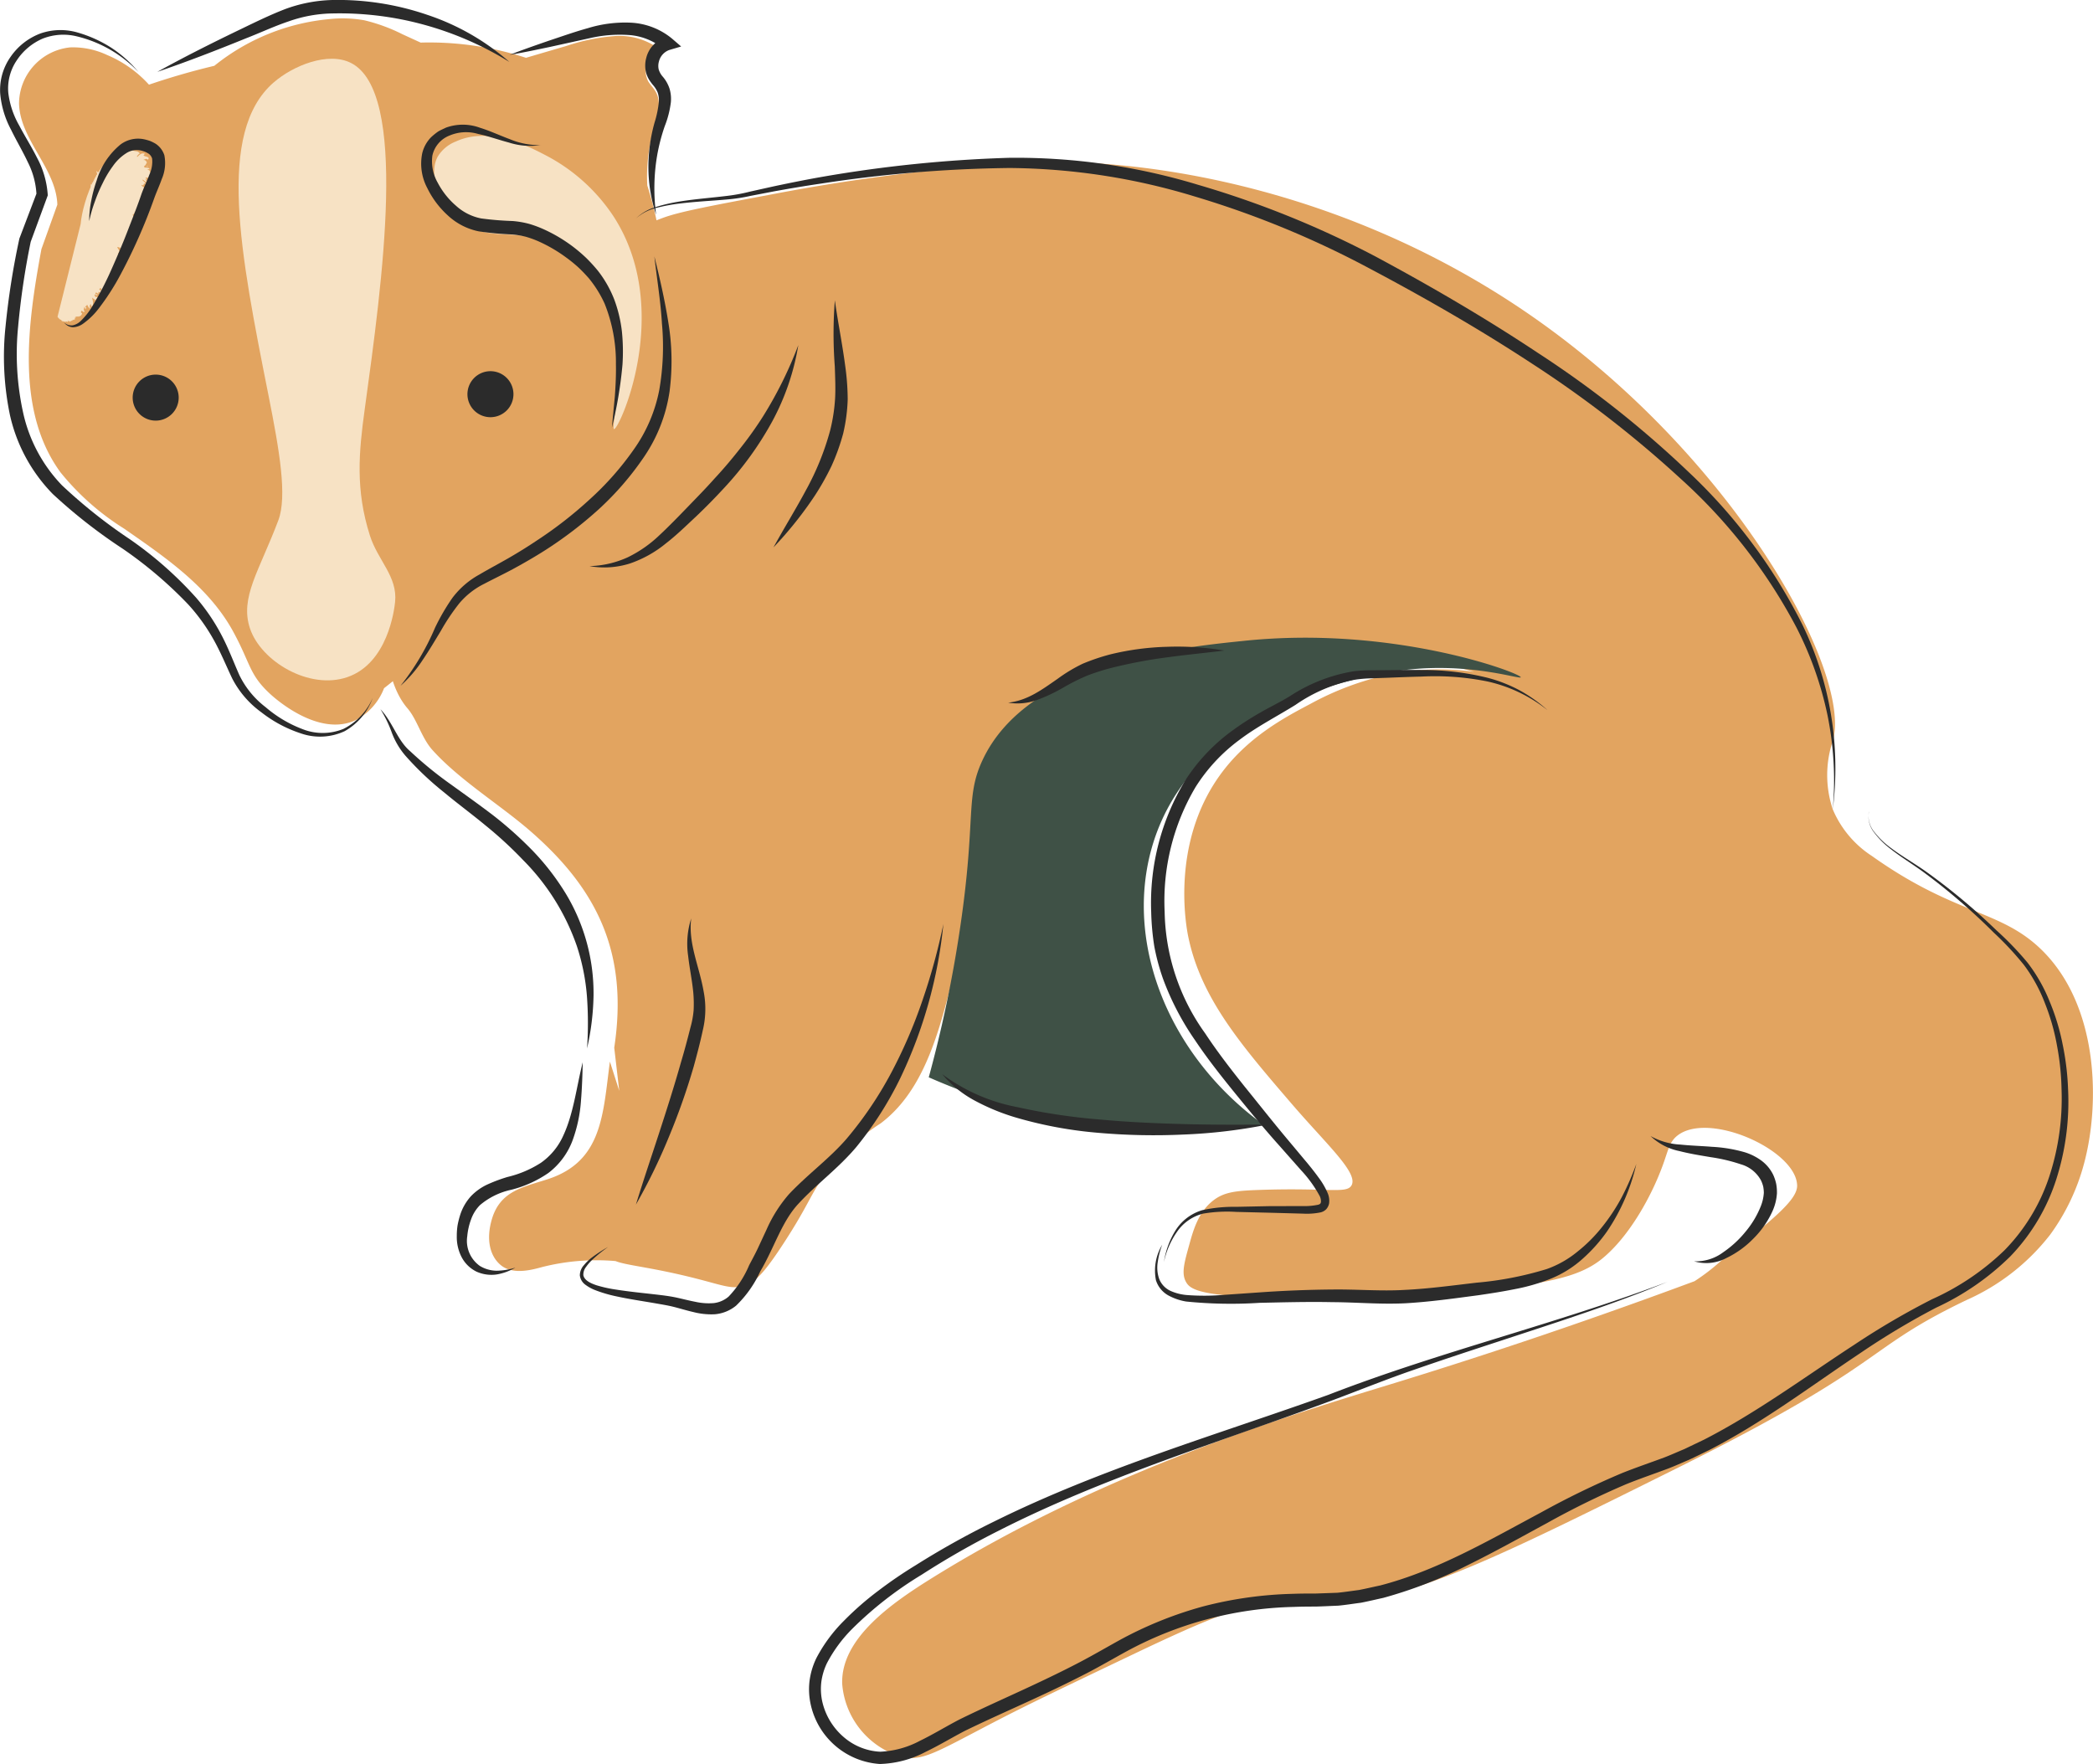 <svg id="向量圖智慧型物件" xmlns="http://www.w3.org/2000/svg" xmlns:xlink="http://www.w3.org/1999/xlink" width="229" height="193" viewBox="0 0 229 193">
  <defs>
    <clipPath id="clip-path">
      <rect id="Rectangle_3243" data-name="Rectangle 3243" width="229" height="193" fill="none"/>
    </clipPath>
  </defs>
  <g id="Group_720" data-name="Group 720">
    <g id="Group_719" data-name="Group 719" clip-path="url(#clip-path)">
      <path id="Path_21560" data-name="Path 21560" d="M223.349,103.895c-4.512-4.388-9.423-3.759-18.537-10.24a11.316,11.316,0,0,1-4.283-5.1,11.789,11.789,0,0,1,.029-7.577c2.066-7.495-10.918-31.448-33.831-46.988-19.1-12.955-40.091-16.662-53.579-16.243a212.612,212.612,0,0,0-28.819,3.54c-6.622,1.244-9.934,1.866-11.771,2.541-23.265,8.553-35.9,44.449-27.964,53.684,1.057,1.231,1.528,3.222,2.719,4.547,2.953,3.285,7.382,5.98,10.686,8.847,7.34,6.372,10.779,13.333,9.206,23.725l.549,4.718-1.024-3.2c-.769,5.82-.82,10.94-6.84,12.88-2.682.865-5.138,1.28-6.058,4.315-.7,2.32-.2,4.169,1.02,5.122,1.364,1.067,3.519.416,4.514.151a24.234,24.234,0,0,1,7.98-.642c1.213.491,3.952.669,8.8,1.907,3.095.789,3.939,1.218,5.308.768,1.116-.367,2.025-1.134,4.38-4.766,2.516-3.882,2.783-5.017,4.158-6.99a23.8,23.8,0,0,1,6.358-5.983c6.6-4.955,7.226-15.466,9.841-22.877,5.163-14.627,20.537-24.156,31.353-27.121,8.86-2.43,17.36-1.2,23.731.588a28.169,28.169,0,0,0-8.516.139,32.041,32.041,0,0,0-9.382,3.37c-2.865,1.513-6.966,3.68-9.96,7.883-5.363,7.53-3.613,16.61-3.4,17.628,1.4,6.723,5.787,11.825,11.334,18.276,3.84,4.467,7.333,7.576,6.507,8.921-.557.906-2.589.218-10.048.473-2.576.089-3.854.221-5.051,1.142-1.644,1.262-2.205,3.291-2.611,4.753-.574,2.072-.928,3.256-.358,4.22.413.7,1.466,1.676,10.744,1.6,4.893-.039,5.021-.315,8.961-.2,2.265.066,3.587.2,6.111.119.506-.014,2.82-.092,5.626-.453,7.584-.978,11.377-1.466,14.076-3.672,2.938-2.4,5.426-6.833,6.7-10.43.548-1.543.677-2.381,1.556-3.051,3.468-2.647,12.968,1.629,13.064,5.481.039,1.6-2.738,3.8-8.29,8.219a22.924,22.924,0,0,1-2.933,2.257c-13.834,5.14-25.171,8.792-32.722,11.114-10.3,3.168-31.279,9.306-50.56,21.273-4.493,2.788-10.136,6.664-9.977,11.666a9.058,9.058,0,0,0,6.428,7.972c2.328.566,3.793-.461,10.3-3.84,3.7-1.923,7.615-3.787,15.437-7.519,7.532-3.59,9.378-4.144,10.227-4.384a41.19,41.19,0,0,1,12.568-1.47c7.361.084,17-4.713,36.289-14.308,23.6-11.743,20.163-12.869,31.766-18.441a23.748,23.748,0,0,0,9.154-7.156,23.358,23.358,0,0,0,3.7-7.758c1.757-6.5,1.666-17.27-4.672-23.436" fill="#e2a460"/>
      <path id="Path_21561" data-name="Path 21561" d="M105.076,101.322c1.739-11.84.52-14.058,2.413-18.131,5.027-10.824,22.2-12.412,28.685-13.082,16.4-1.7,30.291,3.575,30.216,3.994-.045.246-4.864-1.4-11.231-.935-8.415.619-25.3,5.362-29.218,19.873-2.836,10.507,2.078,22.61,12.3,30.009a67.378,67.378,0,0,1-16.528.23,68.337,68.337,0,0,1-20.095-5.411,139.722,139.722,0,0,0,3.458-16.547" fill="#3f5146"/>
      <path id="Path_21562" data-name="Path 21562" d="M71.5,14.261c.406-1.407.965-2.991.226-4.256-.234-.4-.582-.725-.814-1.126a2.438,2.438,0,0,1,1.375-3.405,7.322,7.322,0,0,0-5.041-1.528,21.767,21.767,0,0,0-5.267,1.079q-2.216.647-4.429,1.3A34.172,34.172,0,0,0,46.025,4.66l-1.989-.911A19.1,19.1,0,0,0,39.868,2.22a13.511,13.511,0,0,0-3.82-.131A23.463,23.463,0,0,0,23.45,7.2c-2.764.657-5.167,1.388-7.15,2.065a12.915,12.915,0,0,0-4.585-3.249,8.776,8.776,0,0,0-4.033-.832,6.222,6.222,0,0,0-5.6,6.134c.1,3.988,4.054,7.084,4.193,11.071L4.533,27.251C3,35.53,1.711,44.973,6.627,51.692a28.124,28.124,0,0,0,6.948,6.144c4.514,3.143,9.277,6.365,11.956,11.3,1.918,3.53,1.718,4.657,4.024,6.786.508.47,5.282,4.762,9.344,2.877a6.626,6.626,0,0,0,3.12-3.5c1.185-.932,2.57-2.06,4.094-3.381l-1.165,2.04a14.593,14.593,0,0,0,2.176-2.926c2.14-1.9,4.514-4.147,6.994-6.761,1.547-1.63,3.032-3.194,4.44-4.718A37.033,37.033,0,0,0,70.165,48.464c2.666-4.219,2.838-8.807,2.277-13.335A37.039,37.039,0,0,0,70.824,20.3a18.232,18.232,0,0,1,.673-6.038" fill="#e2a460"/>
      <path id="Path_21563" data-name="Path 21563" d="M6.294,34.66C8.886,37.582,14,24.07,14.646,22.17c.635-1.877,2.465-4.563-.368-5.292-3.308-.85-5.26,5.255-5.453,7.629" fill="#f7e2c4"/>
      <path id="Path_21564" data-name="Path 21564" d="M8.824,24.508l.009-.031c.015-.055.028-.109.037-.163Z" fill="#f7e2c4"/>
      <path id="Path_21565" data-name="Path 21565" d="M9.362,22.886c0-.156.056-.439-.082-.484.015.1.026.2.032.294-.105.011-.149.189-.164.349l.042-.177c0,.049.059.032.056.079-.115.258-.052.344-.19.577l0-.015-.021.2c-.025.06-.036.032-.04.011a3.87,3.87,0,0,1-.107.552c.092-.178.095-.53.221-.7v.014c.033-.234.206-.475.255-.705" fill="#f7e2c4"/>
      <path id="Path_21566" data-name="Path 21566" d="M8.993,23.723l0-.016a.039.039,0,0,0,0,.016" fill="#f7e2c4"/>
      <path id="Path_21567" data-name="Path 21567" d="M14.134,18.2l.038-.088a.149.149,0,0,0-.038.088" fill="#f7e2c4"/>
      <path id="Path_21568" data-name="Path 21568" d="M11.848,17.671l.017,0c-.059-.1-.049-.068-.017,0" fill="#f7e2c4"/>
      <path id="Path_21569" data-name="Path 21569" d="M9.72,31.23l-.107,0c.083.032.108.023.107,0" fill="#f7e2c4"/>
      <path id="Path_21570" data-name="Path 21570" d="M7.736,34.491l0,0Z" fill="#f7e2c4"/>
      <path id="Path_21571" data-name="Path 21571" d="M9.454,33.658l.054.031c-.022-.027-.039-.034-.054-.031" fill="#f7e2c4"/>
      <path id="Path_21572" data-name="Path 21572" d="M8.543,34.667a.728.728,0,0,0-.105.054.137.137,0,0,0,.105-.054" fill="#f7e2c4"/>
      <path id="Path_21573" data-name="Path 21573" d="M7.754,34.457a.165.165,0,0,1-.017.034.105.105,0,0,0,.017-.034" fill="#f7e2c4"/>
      <path id="Path_21574" data-name="Path 21574" d="M10.787,32.129,11,32.2a.8.8,0,0,0-.217-.068" fill="#f7e2c4"/>
      <path id="Path_21575" data-name="Path 21575" d="M8.3,34.92a.164.164,0,0,0-.085.011A.1.1,0,0,0,8.3,34.92" fill="#f7e2c4"/>
      <path id="Path_21576" data-name="Path 21576" d="M9.458,22.64a.773.773,0,0,0-.036.123.262.262,0,0,0,.036-.123" fill="#f7e2c4"/>
      <path id="Path_21577" data-name="Path 21577" d="M14.584,25.657a.869.869,0,0,0,.111.071.151.151,0,0,0-.111-.071" fill="#f7e2c4"/>
      <path id="Path_21578" data-name="Path 21578" d="M12.592,29.566l0,.017.05,0Z" fill="#f7e2c4"/>
      <path id="Path_21579" data-name="Path 21579" d="M13.156,28.416l.053.043a.188.188,0,0,0-.053-.043" fill="#f7e2c4"/>
      <path id="Path_21580" data-name="Path 21580" d="M12.355,30.534a.346.346,0,0,0,.056.08Z" fill="#f7e2c4"/>
      <path id="Path_21581" data-name="Path 21581" d="M11.618,31.2c.1.006.149.083.2.159.237-.139,0-.351.331-.453l-.174.037a.347.347,0,0,1,.329-.488l.055.076c-.113-.224.368-.244.238-.382-.14,0-.169-.086-.318-.054l-.021-.429.355.141-.015-.227c-.164-.026.242-.179-.09-.344.18-.038.246.169.362.27-.048-.147.11-.085-.044-.273l.365.051-.085-.361c.024.028.055.022.078.048-.21-.243.322-.222-.077-.591a.208.208,0,0,0,.052.032c-.218-.2.074-.317.166-.368,0-.162-.3-.2-.434-.269.268-.349.194-.234-.07-.741.525-.007.593.537,1.014.421a.694.694,0,0,1-.276-.6,2.426,2.426,0,0,1,.883-.407l-.305-.107-.054-.324.372.326c-.084-.083-.217-.29-.328-.435-.149-.372.728.121.355-.273l.105.02c-.206-.161-.045-.3-.049-.536l.366.227-.141.1c.413.084.028-.242.1-.36-.079-.187-.432-.249-.52-.367.037-.041-.052-.158.078-.152.17-.068.475.172.63.276-.368-.263-.3-.276-.378-.567.2.064.279.114.305.158a.577.577,0,0,0-.266-.235l.262.013c.439-.13-.651-.544-.407-.8.188.163.049-.284.345-.284.026.133.62.169.843.326.244-.2-.448-.278-.469-.516l.483.268c-.15-.278-.257-.148-.344-.407.127.108.168-.042.292.137a4,4,0,0,1,.215-.4l-.491-.188c-.032-.09.2-.036.295-.022,0,.031-.033.067.033.086.456.08-.2-.214.229-.157-.165-.037-.392-.095-.386-.193.289.144.331-.024.459.021-.227-.029-.023-.22-.34-.368.266-.012.221.129.381.2-.343-.242.095-.383-.087-.558l.073.024c-.184-.211-.162-.422-.406-.787l.249.191c.211-.188-.53-.373-.454-.56.385.189.081-.33.5-.086a1.9,1.9,0,0,0-.58-.538c.261-.045.49.384.651.263l-.162-.237.229.032c-.161-.053-.137-.211-.269-.235.271.04.474.008.673.062-.052-.137.239-.273.012-.427l.132.008c-.241-.1-.255-.2-.274-.288s-.058-.185-.316-.213l.277-.084c-.054-.205-.579-.117-.712-.171-.031-.058-.1-.114-.065-.185.36.129.368-.2.491-.334a.579.579,0,0,0-.146-.22.359.359,0,0,0-.333-.053c.273-.058.409-.243.568-.037.188-.181.083-.263-.056-.316s-.323-.071-.408-.174l.155-.164c-.432-.165-.648.189-.949.46a1,1,0,0,1,.389-.5.548.548,0,0,0-.358-.24,1.894,1.894,0,0,1-.421-.085.3.3,0,0,1,.167-.352c-.3.1-.673-.144-.87.292.077-.172-.1-.145-.208-.214,0,.1-.015.22-.027.207-.165.221-.446.386-.646.308l.026-.148c-.211.041-.3.261-.371.432s-.121.351-.379.325c-.115-.032-.125-.33-.256-.232.023.17.231.4.037.456l-.16-.218.075.295c.193.123.292-.06.343.221-.28-.091.061.266-.277.168a1.138,1.138,0,0,0-.122-.333.4.4,0,0,0-.386.341.514.514,0,0,1-.369.374c.028.294-.111.527-.052.738a1.263,1.263,0,0,1-.45-.419c-.122.154.263.487-.08.434.208.225-.1.538.229.756-.074-.031-.1.167-.2-.1-.011.27-.45.146-.5.256-.02.063.242.031.179.164-.021.01-.055,0-.077.01l.052.085c-.1.021-.132-.13-.214-.175-.146.167.049.4-.038.629l-.034-.059c-.037.075-.077.149-.109.227l-.011-.02.025.226-.069-.032c0,.051.043.077.026.14L9.695,21.2a.481.481,0,0,1,.038.457l-.043.009c.02.1.035.2.048.3-.133.11-.1-.227-.156.059l-.119-.116c-.011.212-.1.219-.1.367.083-.042.113-.135.146-.05-.206.109-.046.256-.056.41.027-.074.05-.121,0-.192.032-.076.077-.01.1-.055l-.031-.13.105,0,.006-.208c.109.047.088-.165.181-.054.007-.144.133-.186.055-.346.12-.057.031.168.087.081a4.147,4.147,0,0,1,.775-1.5l.048.083c-.047-.082-.072-.175-.11-.24.188-.021.581-.215.38-.471.027-.006.052.041.065.063.074-.173.462-.321.607-.509-.233-.3.433-.133.089-.516l.05.1c-.177-.032-.2-.317-.277-.435.318.179.209.171.514.33l-.163-.015.236.176c-.172-.339-.011-.418.169-.388.179.013.347.079.232-.2.011.031.045.069.055.1.2.068.018-.266.036-.4a.985.985,0,0,1,.138.354c.114.019.169-.089.245-.2.074-.079.172-.151.286-.046,0-.24-.108-.285-.083-.477a.372.372,0,0,1,.114.351c.119.215.185.158.3.067.114-.032.276-.1.327.133.2-.208.147-.355.435-.443-.113.146-.18.579-.293.556l-.077.176c.188.116.127.221.527-.177-.283.307-.031.072-.189.24.037-.033.048-.045.069-.064.267-.212-.011.035.033,0l-.064.039a.793.793,0,0,1,.234-.1,1.116,1.116,0,0,1-.242.116l.276-.105c.012.032-.344.117-.28.128l.217-.061c-.14.053.177.056-.143.1-.064.006-.038,0-.05-.006-.46.067.151.11-.087.226l.492.022c.134.142-.112.061-.281.036-.01.074-.162.056-.247.151a.973.973,0,0,0,.305.114l-.145.086-.243-.135c.653.35-.221.42.355.768-.163.029-.255-.171-.353-.153-.383.111.227.718-.21.8-.48.214-.343.759-.741,1.157l.131.037c-.078.107-.145.189-.208.262.261.173.061.317.35.557a2.086,2.086,0,0,1-.325-.132c0,.135.09.317-.108.325l-.094-.08c-.174.238-.316.605-.131.836,0,.1-.229.014-.389-.019-.069.149.02.3.171.5a.891.891,0,0,1-.257.021l.279.178c-.066.048-.253-.083-.35-.063.271.385-.156.538-.2.717l.156.035c.088.116-.168.168-.285.025-.3.263.274.686.019,1.106-.538-.156-.008.472-.6.294.073.253-.2.28.078.555-.058-.021-.088-.015-.086-.05-.234-.014-.169.305-.108.558l-.167-.063c.325.227.094.511.408.737-.084-.013-.13-.1-.182-.158-.364-.05.087.246-.041.34-.078-.049-.19-.055-.24-.111-.521.256-.175,1.156-.645,1.588-.076.148.338.105.228.292-.173-.018-.259-.252-.374-.158.144.186.09.2.02.312-.085-.072-.157-.085-.187-.2-.145.009.1.417-.189.435a.362.362,0,0,1,.163.142c.139.331-.438.344-.316.434,0,0,0,.092.058.044-.037.073-.121.16-.235.073.05.076.139.171.123.236l-.127-.113c.015.052.086.141.088.184l.11,0c-.154.019.039.347-.217.189l.008-.033-.187.093c.073.124.14.247.055.333-.27-.115-.176.242-.273.356L9.139,32.1c.061.178-.123.41-.061.389-.05.1-.171.2-.21.106,0,.109-.089.28,0,.4l-.241.046c.16.26-.251.255-.043.439-.084.061-.119,0-.188.031a.476.476,0,0,1-.174.41L8.2,33.914c-.1.1-.118.325-.255.467L7.832,34.3c-.052.094-.011.2-.1.236-.027,0-.014-.019,0-.042a.461.461,0,0,1-.231.157.888.888,0,0,1-.3.263c-.108-.036.149-.075.052-.116a1,1,0,0,1-.609.048c-.017-.01.011-.006.025-.01-.023.064-.465-.221-.378-.177-.043-.047-.089-.1.052.063.05.053.191.208.225.235l.022-.012c.276.129-.027.1.343.241l-.077-.039a1.189,1.189,0,0,1,.214.051c.025.019-.029.011-.062.01a.791.791,0,0,0,.323-.047c.02.032.012.052-.054.076.312-.018-.071-.073.282-.13.073.01-.009.045-.05.076a.487.487,0,0,0,.415-.178c.04.062-.074.1.086.083-.048-.021-.095-.068,0-.121-.009.086.105,0,.2-.036a.051.051,0,0,1-.026-.082c.034-.037.091-.033.148-.076H8.179c.09-.163.253-.118.386-.171a.082.082,0,0,1-.023.064c.133-.059.326-.083.39-.267l0,.019c.16-.3-.206-.056-.021-.4.1-.074.26.305.358,0-.175.032-.078-.306-.023-.464l.1.288c.048-.047.067-.178.113-.189L9.4,33.628c-.189-.129.161-.142.115-.323.179.31.117.278.359.492-.057-.191-.109-.392.057-.536l.1.285c.259-.176.124-.67.037-.994.151.171.276.137.373.319l.126-.242.165.194c-.147-.224.077-.228-.223-.392.021.048.057.065.017.1-.082-.059-.233-.207-.144-.315.125-.032.083.116.181.145-.069-.147.129-.033.1-.162l-.176-.01c-.135-.157.077-.133.037-.261.018.137.138.167.269.2l-.027-.009c.027-.062-.052-.211.078-.187l.221.195-.129-.191c.053-.012.16.018.171.1.337-.164-.558-.31-.1-.512.1.062.143.137.022.2.149.1.258.136.381.078l.031.016c.125-.172.3-.39.185-.611" fill="#f7e2c4"/>
      <path id="Path_21582" data-name="Path 21582" d="M11.433,31.812c-.066.093-.124.171-.116.227.063.011.288-.137.116-.227" fill="#f7e2c4"/>
      <path id="Path_21583" data-name="Path 21583" d="M14.682,16.11a.548.548,0,0,0,.061-.025Z" fill="#f7e2c4"/>
      <path id="Path_21584" data-name="Path 21584" d="M13.545,16.108a.148.148,0,0,0,.06.081c0-.078-.017-.137-.06-.081" fill="#f7e2c4"/>
      <path id="Path_21585" data-name="Path 21585" d="M14.982,24.44l0,0Z" fill="#f7e2c4"/>
      <path id="Path_21586" data-name="Path 21586" d="M16.874,19.708a.715.715,0,0,0-.347-.221c.024.063.115.134.347.221" fill="#f7e2c4"/>
      <path id="Path_21587" data-name="Path 21587" d="M16.1,21.383l.052.056a.1.1,0,0,0-.052-.056" fill="#f7e2c4"/>
      <path id="Path_21588" data-name="Path 21588" d="M15.093,24.768c-.11-.124-.061-.218-.111-.328.049.1-.143.174.111.328" fill="#f7e2c4"/>
      <path id="Path_21589" data-name="Path 21589" d="M12.437,16.849c0-.074,0-.139.007-.21a1.317,1.317,0,0,0-.035.164Z" fill="#f7e2c4"/>
      <path id="Path_21590" data-name="Path 21590" d="M13.268,16.45c.047.043.2-.105.144-.205a.6.6,0,0,1-.144.205" fill="#f7e2c4"/>
      <path id="Path_21591" data-name="Path 21591" d="M16.013,18.2l.247,0-.2-.055Z" fill="#f7e2c4"/>
      <path id="Path_21592" data-name="Path 21592" d="M59.656,16.963c-1.814-.941-6.112-3.172-9.775-1.483a4.005,4.005,0,0,0-1.993,1.666c-1.405,2.625,1.335,6.719,4.05,7.907,2.022.884,4.453.355,6.53,1.021a15.49,15.49,0,0,1,5.812,3.582c5.731,5.718,2.383,17.224,2.907,17.291.565.073,6.542-13.1-.065-23.283a19.906,19.906,0,0,0-7.466-6.7" fill="#f7e2c4"/>
      <path id="Path_21593" data-name="Path 21593" d="M40.774,76.379A6.794,6.794,0,0,1,37.707,80a6.383,6.383,0,0,1-4.81.234,14.126,14.126,0,0,1-4.3-2.3A10.5,10.5,0,0,1,25.39,74.2c-.7-1.484-1.284-2.922-2.064-4.294a20.549,20.549,0,0,0-2.731-3.772,45.482,45.482,0,0,0-7.186-6.108,57.913,57.913,0,0,1-7.628-5.97,17.924,17.924,0,0,1-4.691-8.638,31.324,31.324,0,0,1-.48-9.74,84.653,84.653,0,0,1,1.5-9.525l.011-.053.017-.046,1.894-4.981-.039.227a8.8,8.8,0,0,0-.958-3.575c-.548-1.171-1.23-2.309-1.825-3.532A10.316,10.316,0,0,1,.02,10.227,6.3,6.3,0,0,1,1.164,6.211,6.912,6.912,0,0,1,4.423,3.663a6.682,6.682,0,0,1,4.086-.1,13.935,13.935,0,0,1,3.671,1.663,13.456,13.456,0,0,1,2.976,2.662,13.685,13.685,0,0,0-6.748-3.91,6.161,6.161,0,0,0-3.76.256A6.482,6.482,0,0,0,1.809,6.64a5.461,5.461,0,0,0-.9,3.525,9.431,9.431,0,0,0,1.2,3.577c.6,1.151,1.319,2.277,1.934,3.5A9.938,9.938,0,0,1,5.22,21.272l.006.109-.044.118-1.839,5,.028-.1a83.68,83.68,0,0,0-1.392,9.387,29.961,29.961,0,0,0,.536,9.294,16.584,16.584,0,0,0,4.258,8.011,57.054,57.054,0,0,0,7.4,5.886,41.284,41.284,0,0,1,7.276,6.407,21.6,21.6,0,0,1,2.759,4.049c.761,1.427,1.337,2.973,1.961,4.388a9.778,9.778,0,0,0,2.884,3.543,13.513,13.513,0,0,0,4,2.392,6,6,0,0,0,4.532-.011,6.811,6.811,0,0,0,3.189-3.369" fill="#2b2b2b"/>
      <path id="Path_21594" data-name="Path 21594" d="M55.736,6.778A35.592,35.592,0,0,0,46.41,2.711a34.909,34.909,0,0,0-9.972-1.242,15.014,15.014,0,0,0-4.832.861c-1.573.525-3.141,1.262-4.742,1.883-3.185,1.294-6.39,2.538-9.655,3.651,3.016-1.67,6.092-3.208,9.189-4.7,1.549-.746,3.081-1.5,4.739-2.146A15.982,15.982,0,0,1,36.393,0,30.156,30.156,0,0,1,46.747,1.622a26.063,26.063,0,0,1,8.989,5.156" fill="#2b2b2b"/>
      <path id="Path_21595" data-name="Path 21595" d="M55.763,6c1.407-.547,2.829-1.043,4.251-1.534,1.43-.474,2.836-.977,4.313-1.387a13.872,13.872,0,0,1,4.65-.6,7.663,7.663,0,0,1,4.549,1.745l1,.862-1.292.382A1.793,1.793,0,0,0,72.1,6.712a1.773,1.773,0,0,0-.033.873,2.126,2.126,0,0,0,.47.828,3.872,3.872,0,0,1,.723,1.3A3.925,3.925,0,0,1,73.4,11.2a10.543,10.543,0,0,1-.655,2.567,20.2,20.2,0,0,0-1.049,4.763,21.854,21.854,0,0,0,.09,4.958,16.44,16.44,0,0,1-.84-4.988,17.9,17.9,0,0,1,.668-5.081,11.184,11.184,0,0,0,.474-2.3,2.607,2.607,0,0,0-.126-.985,2.842,2.842,0,0,0-.535-.852,5.8,5.8,0,0,1-.415-.577,3.126,3.126,0,0,1-.327-.768,3.209,3.209,0,0,1,.023-1.6,3.132,3.132,0,0,1,2.149-2.259l-.29,1.243a6.64,6.64,0,0,0-3.7-1.485,14.575,14.575,0,0,0-4.277.326L60.2,5.128c-1.472.311-2.947.619-4.434.875" fill="#2b2b2b"/>
      <path id="Path_21596" data-name="Path 21596" d="M71.589,28.029c.6,2.406,1.153,4.82,1.542,7.287a25.784,25.784,0,0,1,.125,7.532,17.1,17.1,0,0,1-2.77,7.111,32.469,32.469,0,0,1-4.947,5.734,44.054,44.054,0,0,1-6,4.577c-1.062.672-2.149,1.3-3.248,1.9s-2.233,1.14-3.3,1.7a8.454,8.454,0,0,0-2.746,2.151,23.162,23.162,0,0,0-2.022,3.023c-.642,1.056-1.273,2.131-1.976,3.162a13.8,13.8,0,0,1-2.428,2.831A27.459,27.459,0,0,0,47.591,68.7a23.123,23.123,0,0,1,1.9-3.274,9.232,9.232,0,0,1,2.936-2.551c1.094-.646,2.179-1.215,3.24-1.827s2.1-1.258,3.117-1.941a44.625,44.625,0,0,0,5.759-4.49,32.243,32.243,0,0,0,4.8-5.438,16.663,16.663,0,0,0,2.792-6.525,27.7,27.7,0,0,0,.289-7.261c-.143-2.454-.554-4.9-.83-7.365" fill="#2b2b2b"/>
      <path id="Path_21597" data-name="Path 21597" d="M69.583,23.9a5.274,5.274,0,0,1,2.244-1.274,18.86,18.86,0,0,1,2.541-.581c1.717-.274,3.452-.4,5.163-.611a18.978,18.978,0,0,0,2.529-.469L84.6,20.4c1.7-.361,3.4-.706,5.107-1.009a144.772,144.772,0,0,1,20.723-2.126A68.612,68.612,0,0,1,131.1,20.224a104.561,104.561,0,0,1,19.361,7.82c6.121,3.285,12.122,6.785,17.91,10.637a113.4,113.4,0,0,1,16.349,12.931A59.535,59.535,0,0,1,197.17,68.28a35.925,35.925,0,0,1,3.359,20.277,35.832,35.832,0,0,0-.574-10.288,38.144,38.144,0,0,0-3.432-9.673,58.831,58.831,0,0,0-12.583-16.168,122.6,122.6,0,0,0-16.306-12.635c-5.761-3.784-11.761-7.226-17.856-10.455A103.113,103.113,0,0,0,130.729,21.5a71.056,71.056,0,0,0-20.282-3.119,145.5,145.5,0,0,0-20.625,1.707c-1.711.248-3.414.538-5.115.845l-2.547.49a19.57,19.57,0,0,1-2.588.4c-1.733.154-3.46.23-5.174.443a18.8,18.8,0,0,0-2.541.47A5.209,5.209,0,0,0,69.583,23.9" fill="#2b2b2b"/>
      <path id="Path_21598" data-name="Path 21598" d="M204.472,88.828a2.754,2.754,0,0,0,.648,2.258,8.929,8.929,0,0,0,1.75,1.676c1.293.979,2.725,1.774,4.047,2.733a68.227,68.227,0,0,1,7.5,6.277,34.4,34.4,0,0,1,3.408,3.536,17.732,17.732,0,0,1,2.439,4.285,24.318,24.318,0,0,1,1.423,4.717,29.306,29.306,0,0,1,.587,4.891,27.876,27.876,0,0,1-1.269,9.758,21.688,21.688,0,0,1-5.038,8.49,28.666,28.666,0,0,1-8.123,5.621,83.18,83.18,0,0,0-8.323,4.987c-5.395,3.6-10.622,7.567-16.494,10.585-.743.358-1.48.728-2.228,1.075-.762.319-1.512.666-2.285.961-1.569.587-3.081,1.1-4.567,1.7a91.83,91.83,0,0,0-8.7,4.272c-2.859,1.547-5.708,3.146-8.657,4.593a49.294,49.294,0,0,1-9.228,3.578c-.814.179-1.625.372-2.442.534-.829.107-1.655.242-2.487.322-.834.033-1.683.079-2.5.1-.806,0-1.611.006-2.415.039a40.193,40.193,0,0,0-18.386,4.929c-1.394.765-2.833,1.608-4.29,2.357s-2.931,1.473-4.412,2.166c-2.95,1.39-5.966,2.694-8.846,4.1-1.412.731-2.815,1.589-4.324,2.314A11.366,11.366,0,0,1,96.268,193a8.3,8.3,0,0,1-7.548-6.43,7.674,7.674,0,0,1-.148-2.641,8.029,8.029,0,0,1,.759-2.532,16.67,16.67,0,0,1,3.013-4.072,33.131,33.131,0,0,1,3.744-3.272,48.189,48.189,0,0,1,4.076-2.784,91.513,91.513,0,0,1,8.582-4.788c11.76-5.824,24.346-9.484,36.59-13.869,12.171-4.723,24.908-7.741,37.094-12.357-6.021,2.5-12.248,4.469-18.435,6.506-3.1,1.015-6.192,2.03-9.264,3.1-3.076,1.056-6.086,2.282-9.149,3.423-12.222,4.53-24.752,8.311-36.33,14.2a90.56,90.56,0,0,0-8.426,4.817,40.5,40.5,0,0,0-7.571,5.9,15.454,15.454,0,0,0-2.767,3.748,6.776,6.776,0,0,0-.63,2.118,6.392,6.392,0,0,0,.131,2.2,7.216,7.216,0,0,0,2.287,3.756,6.583,6.583,0,0,0,4.02,1.634,10.1,10.1,0,0,0,4.367-1.2c1.427-.692,2.806-1.539,4.283-2.312,2.972-1.46,5.938-2.75,8.877-4.147,1.467-.693,2.921-1.405,4.352-2.156s2.808-1.555,4.266-2.363a42.408,42.408,0,0,1,9.2-3.72,43.035,43.035,0,0,1,9.823-1.377c.825-.031,1.648-.034,2.473-.031l2.38-.085c.787-.074,1.573-.2,2.36-.3.78-.151,1.556-.335,2.334-.5,6.206-1.61,11.864-4.922,17.6-7.988a93.18,93.18,0,0,1,8.847-4.3c1.536-.615,3.111-1.147,4.595-1.7.75-.283,1.481-.62,2.222-.926l2.176-1.042c5.743-2.942,10.981-6.828,16.452-10.394a84.147,84.147,0,0,1,8.483-4.964,27.709,27.709,0,0,0,7.923-5.352,20.815,20.815,0,0,0,4.916-8.1,27.378,27.378,0,0,0,1.335-9.477,28.7,28.7,0,0,0-.494-4.793,23.732,23.732,0,0,0-1.312-4.631,17.2,17.2,0,0,0-2.3-4.209,33.935,33.935,0,0,0-3.3-3.541,68.4,68.4,0,0,0-7.361-6.377c-1.292-.983-2.7-1.808-3.986-2.825a9.026,9.026,0,0,1-1.726-1.731,2.783,2.783,0,0,1-.6-2.29" fill="#2b2b2b"/>
      <path id="Path_21599" data-name="Path 21599" d="M185.365,138a4.965,4.965,0,0,0,3.172-.986,11.477,11.477,0,0,0,2.451-2.259,10.172,10.172,0,0,0,1.667-2.788,4.746,4.746,0,0,0,.33-1.461,3.855,3.855,0,0,0-.067-.677,3.487,3.487,0,0,0-.237-.669,3.637,3.637,0,0,0-2.222-1.776,18.639,18.639,0,0,0-3.264-.774c-1.139-.19-2.306-.376-3.462-.673a6.383,6.383,0,0,1-3.142-1.64,7.441,7.441,0,0,0,3.274.933c1.139.121,2.3.15,3.47.245a15.817,15.817,0,0,1,3.581.6,6.155,6.155,0,0,1,1.754.872,4.273,4.273,0,0,1,1.338,1.586,4.85,4.85,0,0,1,.326.978,5.129,5.129,0,0,1,.085,1.055,5.619,5.619,0,0,1-.474,1.918,10.047,10.047,0,0,1-2.109,3.039,10.369,10.369,0,0,1-2.95,2.121,4.67,4.67,0,0,1-3.52.36" fill="#2b2b2b"/>
      <path id="Path_21600" data-name="Path 21600" d="M41.617,77.588c1.352,1.407,1.857,3.431,3.277,4.618a41.493,41.493,0,0,0,4.4,3.591c1.546,1.115,3.107,2.223,4.651,3.4a41.9,41.9,0,0,1,4.356,3.9,27.264,27.264,0,0,1,3.592,4.658,21.068,21.068,0,0,1,3.047,11.221,28.062,28.062,0,0,1-.71,5.737A40.336,40.336,0,0,0,64.218,109a23.378,23.378,0,0,0-1.107-5.5A24.867,24.867,0,0,0,57.233,94.1a43.746,43.746,0,0,0-4.153-3.822c-1.46-1.21-3.008-2.346-4.49-3.582a33.315,33.315,0,0,1-4.221-4,8.349,8.349,0,0,1-1.5-2.535,13.424,13.424,0,0,0-1.247-2.572" fill="#2b2b2b"/>
      <path id="Path_21601" data-name="Path 21601" d="M63.755,116.224c-.024,1.416-.075,2.822-.191,4.24a15.753,15.753,0,0,1-.894,4.243A7.962,7.962,0,0,1,60,128.336a12.613,12.613,0,0,1-4.041,1.833,7.846,7.846,0,0,0-3.437,1.677,4.211,4.211,0,0,0-.967,1.531,7.088,7.088,0,0,0-.43,1.871,3.361,3.361,0,0,0,1.365,3.251,3.571,3.571,0,0,0,1.855.531,7,7,0,0,0,2.046-.339,6,6,0,0,1-2.02.744,3.987,3.987,0,0,1-2.228-.3,3.65,3.65,0,0,1-1.664-1.646,4.8,4.8,0,0,1-.5-2.274,7.4,7.4,0,0,1,.084-1.147,9.743,9.743,0,0,1,.276-1.11,5.572,5.572,0,0,1,1.177-2.067,5.958,5.958,0,0,1,1.939-1.353,17.316,17.316,0,0,1,2.07-.764,11.745,11.745,0,0,0,3.656-1.551,7.209,7.209,0,0,0,2.44-2.959c1.137-2.426,1.446-5.3,2.134-8.035" fill="#2b2b2b"/>
      <path id="Path_21602" data-name="Path 21602" d="M66.526,136.439a15.36,15.36,0,0,0-1.7,1.372,5.006,5.006,0,0,0-.7.8,1.343,1.343,0,0,0-.3.9c.1.587.833.912,1.476,1.123a14.277,14.277,0,0,0,2.094.46c1.427.227,2.879.368,4.338.535.732.087,1.458.169,2.214.327.736.157,1.44.346,2.132.476a6.735,6.735,0,0,0,2,.143,3.01,3.01,0,0,0,1.643-.717,11.34,11.34,0,0,0,2.244-3.431c.354-.677.678-1.261.985-1.923l.923-1.987a15.263,15.263,0,0,1,2.453-3.866c2.086-2.205,4.457-3.918,6.3-6.059a40.852,40.852,0,0,0,4.83-7.117,53.765,53.765,0,0,0,3.448-7.958,67.341,67.341,0,0,0,2.313-8.423A50.651,50.651,0,0,1,98.484,118a38.7,38.7,0,0,1-4.791,7.495c-1.954,2.322-4.368,4.081-6.278,6.148-1.878,1.971-2.694,4.876-4.221,7.438a12.3,12.3,0,0,1-2.653,3.768,4.216,4.216,0,0,1-2.343.947,7.846,7.846,0,0,1-2.354-.247c-.739-.17-1.442-.389-2.132-.563-.67-.169-1.4-.281-2.111-.408-1.436-.247-2.892-.459-4.339-.781a14.656,14.656,0,0,1-2.149-.646,4.445,4.445,0,0,1-1.02-.555,1.488,1.488,0,0,1-.651-1.051,1.665,1.665,0,0,1,.439-1.111,5,5,0,0,1,.8-.789,15.406,15.406,0,0,1,1.844-1.207" fill="#2b2b2b"/>
      <path id="Path_21603" data-name="Path 21603" d="M75.629,100.467c-.348,2.76.867,5.2,1.351,7.971a9.96,9.96,0,0,1-.084,4.277c-.287,1.342-.637,2.668-1,3.988a72.85,72.85,0,0,1-2.73,7.734,63.589,63.589,0,0,1-3.59,7.361c.8-2.613,1.676-5.182,2.515-7.758s1.662-5.147,2.395-7.742c.387-1.292.736-2.594,1.063-3.9a9.843,9.843,0,0,0,.343-1.879,14.047,14.047,0,0,0-.039-1.93c-.123-1.3-.408-2.64-.563-4.015a9.073,9.073,0,0,1,.343-4.109" fill="#2b2b2b"/>
      <path id="Path_21604" data-name="Path 21604" d="M103.089,117.527a20,20,0,0,0,8.257,3.612,65.217,65.217,0,0,0,9,1.347c3.032.288,6.083.416,9.141.5s6.124.077,9.213.052a57.945,57.945,0,0,1-9.2,1.093,69.35,69.35,0,0,1-9.286-.185,45.4,45.4,0,0,1-9.169-1.707,23.49,23.49,0,0,1-4.336-1.789,11.978,11.978,0,0,1-3.62-2.924" fill="#2b2b2b"/>
      <path id="Path_21605" data-name="Path 21605" d="M169.264,77.658a16.136,16.136,0,0,0-6.524-3.1,28.867,28.867,0,0,0-7.229-.532c-1.216.028-2.434.078-3.657.127l-1.838.063a14.913,14.913,0,0,0-1.766.15,17.078,17.078,0,0,0-6.513,2.76c-2.13,1.318-4.257,2.4-6.161,3.85a19,19,0,0,0-4.787,5.171,24.474,24.474,0,0,0-3.362,13.615,23.43,23.43,0,0,0,4.433,13.3c1.321,2.01,2.811,3.928,4.327,5.831,1.534,1.894,3.041,3.809,4.6,5.671l2.354,2.815c.389.476.772.963,1.139,1.471a7.992,7.992,0,0,1,.98,1.682,2.114,2.114,0,0,1,.158,1.142,1.331,1.331,0,0,1-.312.628,1.293,1.293,0,0,1-.581.338,7.451,7.451,0,0,1-1.957.145l-3.671-.1-3.66-.09a15.614,15.614,0,0,0-3.6.189,4.91,4.91,0,0,0-2.854,1.987,8.963,8.963,0,0,0-1.433,3.314,9.056,9.056,0,0,1,1.251-3.44,5.207,5.207,0,0,1,2.936-2.237,15.908,15.908,0,0,1,3.694-.367l3.673-.075,3.661-.008a7.124,7.124,0,0,0,1.685-.153c.211-.077.24-.123.278-.3a1.3,1.3,0,0,0-.133-.637,13.561,13.561,0,0,0-2.046-2.835l-2.421-2.737c-1.637-1.83-3.192-3.716-4.736-5.612s-3.07-3.829-4.45-5.887a29.942,29.942,0,0,1-3.46-6.618,23.579,23.579,0,0,1-.99-3.65,28.136,28.136,0,0,1-.337-3.743,25.86,25.86,0,0,1,3.7-14.361,20.3,20.3,0,0,1,5.154-5.47,31.171,31.171,0,0,1,3.138-2.022c1.08-.625,2.174-1.14,3.194-1.772a18.079,18.079,0,0,1,6.969-2.716,15.783,15.783,0,0,1,1.888-.11l1.828-.011c1.22-.012,2.445-.041,3.674-.021a29.419,29.419,0,0,1,7.327.872,15.98,15.98,0,0,1,3.434,1.352,16.217,16.217,0,0,1,3,2.119" fill="#2b2b2b"/>
      <path id="Path_21606" data-name="Path 21606" d="M127.169,136.162a8.613,8.613,0,0,0-.495,1.91,3.714,3.714,0,0,0,.165,1.881,2.418,2.418,0,0,0,1.228,1.283,5.454,5.454,0,0,0,1.816.458,24.687,24.687,0,0,0,3.913-.014l3.971-.275q3.986-.285,8-.318c2.686-.036,5.343.2,7.929.042,2.6-.124,5.242-.486,7.872-.791a37,37,0,0,0,7.663-1.489,11.135,11.135,0,0,0,3.306-1.86,16.641,16.641,0,0,0,2.747-2.736,20.839,20.839,0,0,0,2.16-3.275,30.331,30.331,0,0,0,1.591-3.63,21.733,21.733,0,0,1-3.173,7.334,17.169,17.169,0,0,1-2.705,3.043,11.806,11.806,0,0,1-3.508,2.189,20.8,20.8,0,0,1-3.93,1.135c-1.324.267-2.648.472-3.968.664-2.642.349-5.274.724-7.98.879-2.726.136-5.382-.113-8.01-.122-2.639-.056-5.287.018-7.938.074a48.68,48.68,0,0,1-8.04-.143,6.116,6.116,0,0,1-1.979-.683,2.9,2.9,0,0,1-1.328-1.639,5.468,5.468,0,0,1,.7-3.918" fill="#2b2b2b"/>
      <path id="Path_21607" data-name="Path 21607" d="M91.34,32.837c.336,2.408.815,4.753,1.133,7.17a27.255,27.255,0,0,1,.276,3.691,18.918,18.918,0,0,1-.494,3.731,23.183,23.183,0,0,1-1.262,3.521,28.555,28.555,0,0,1-1.808,3.227,41.516,41.516,0,0,1-4.555,5.71C85.8,57.752,87.076,55.7,88.2,53.595a29.364,29.364,0,0,0,2.634-6.52,19.089,19.089,0,0,0,.532-3.427c.069-1.145.009-2.347-.028-3.543a47.384,47.384,0,0,1,.006-7.268" fill="#2b2b2b"/>
      <path id="Path_21608" data-name="Path 21608" d="M64.5,61.939a10.709,10.709,0,0,0,4.177-.961,13.616,13.616,0,0,0,3.465-2.413c1.037-.968,2.058-2.02,3.069-3.066s2.025-2.079,2.985-3.16c.986-1.056,1.912-2.158,2.8-3.291a40.337,40.337,0,0,0,2.5-3.509,43.961,43.961,0,0,0,3.85-7.78,26.654,26.654,0,0,1-2.858,8.356,35.958,35.958,0,0,1-5.2,7.209c-1,1.086-2.034,2.142-3.1,3.157-1.078,1-2.115,2.03-3.308,2.955a12.665,12.665,0,0,1-3.941,2.21,9.245,9.245,0,0,1-4.438.294" fill="#2b2b2b"/>
      <path id="Path_21609" data-name="Path 21609" d="M110.322,76.877c2.1-.227,3.715-1.443,5.4-2.612a17.2,17.2,0,0,1,2.737-1.645,22.578,22.578,0,0,1,3.029-1.025,29.3,29.3,0,0,1,6.239-.829,30.848,30.848,0,0,1,6.231.412c-2.069.258-4.114.45-6.137.727a53.623,53.623,0,0,0-5.97,1.108A24.667,24.667,0,0,0,119,73.9a22.828,22.828,0,0,0-2.675,1.336,18.226,18.226,0,0,1-2.858,1.347,6.238,6.238,0,0,1-3.145.3" fill="#2b2b2b"/>
      <path id="Path_21610" data-name="Path 21610" d="M7,35.264a1.149,1.149,0,0,0,.978.326,1.787,1.787,0,0,0,.89-.507,8.07,8.07,0,0,0,1.321-1.712,35.757,35.757,0,0,0,2.02-3.926c.6-1.355,1.186-2.713,1.722-4.1s1.085-2.75,1.564-4.165c.28-.749.606-1.413.849-2.073a3.381,3.381,0,0,0,.3-1.756,1.013,1.013,0,0,0-.363-.523,3.532,3.532,0,0,0-.361-.2,4.19,4.19,0,0,0-.433-.144,2.112,2.112,0,0,0-1.68.281,5.157,5.157,0,0,0-1.45,1.4,11.421,11.421,0,0,0-1.111,1.852,16.727,16.727,0,0,0-.865,2.031,14.887,14.887,0,0,0-.62,2.144,11.016,11.016,0,0,1,.227-2.25,15.158,15.158,0,0,1,.592-2.2,8.049,8.049,0,0,1,2.6-3.928,3.21,3.21,0,0,1,2.592-.574,5.38,5.38,0,0,1,.638.18,4.439,4.439,0,0,1,.632.316,2.389,2.389,0,0,1,.94,1.247,4.412,4.412,0,0,1-.287,2.619c-.264.746-.585,1.434-.819,2.087a60.447,60.447,0,0,1-3.643,8.267,26.688,26.688,0,0,1-2.459,3.833A7.962,7.962,0,0,1,9.112,35.4a2.044,2.044,0,0,1-1.12.406A1.263,1.263,0,0,1,7,35.264" fill="#2b2b2b"/>
      <path id="Path_21611" data-name="Path 21611" d="M59.176,15.868a7.584,7.584,0,0,1-3.5-.273c-1.138-.3-2.245-.705-3.355-.937a4.644,4.644,0,0,0-3.144.175,3.057,3.057,0,0,0-1.87,2.19,4.714,4.714,0,0,0,.587,2.971,8.556,8.556,0,0,0,2,2.519A5.728,5.728,0,0,0,52.653,23.9a33.607,33.607,0,0,0,3.41.281,9.973,9.973,0,0,1,1.857.32,12.426,12.426,0,0,1,1.739.663,16.715,16.715,0,0,1,3.117,1.89,17.318,17.318,0,0,1,1.381,1.186A17.973,17.973,0,0,1,65.4,29.6a12.392,12.392,0,0,1,1.813,3.184,14.928,14.928,0,0,1,.835,3.52,21.868,21.868,0,0,1,.061,3.564,44.878,44.878,0,0,1-1.162,6.928l.328-3.48c.083-1.159.138-2.317.114-3.468a17.221,17.221,0,0,0-1.238-6.631,12.549,12.549,0,0,0-1.75-2.8c-.367-.41-.741-.812-1.153-1.19a15.747,15.747,0,0,0-1.3-1.053,16.273,16.273,0,0,0-2.879-1.7,10.842,10.842,0,0,0-1.534-.569,8.7,8.7,0,0,0-1.591-.257,33.1,33.1,0,0,1-3.562-.336,6.982,6.982,0,0,1-3.4-1.757,9.859,9.859,0,0,1-2.237-2.989,5.678,5.678,0,0,1-.55-3.786,3.74,3.74,0,0,1,.969-1.763,7.163,7.163,0,0,1,.77-.624c.276-.167.574-.287.86-.429a5.426,5.426,0,0,1,3.711.01c1.152.357,2.205.86,3.292,1.26a8.306,8.306,0,0,0,3.383.642" fill="#2b2b2b"/>
      <path id="Path_21612" data-name="Path 21612" d="M17.017,40.987a2.517,2.517,0,1,1-2.5,2.542,2.519,2.519,0,0,1,2.5-2.542" fill="#2b2b2b"/>
      <path id="Path_21613" data-name="Path 21613" d="M53.644,40.612a2.517,2.517,0,1,1-2.5,2.542,2.52,2.52,0,0,1,2.5-2.542" fill="#2b2b2b"/>
      <path id="Path_21614" data-name="Path 21614" d="M29.933,9.028c-6.272,5.469-3.644,18.692-.555,34.237,1.193,6,2.067,11.028,1.074,13.667-2.085,5.536-4.237,8.443-3.1,11.832,1.215,3.613,6.5,6.755,10.657,5.32,4.408-1.52,5.127-7.344,5.218-8.208.295-2.794-1.884-4.542-2.756-7.284-1.595-5.017-1.215-9.106-.565-13.824C41.852,30.653,44.689,10.06,38.4,6.887c-2.5-1.26-6.326.279-8.463,2.141" fill="#f7e2c4"/>
    </g>
  </g>
</svg>
